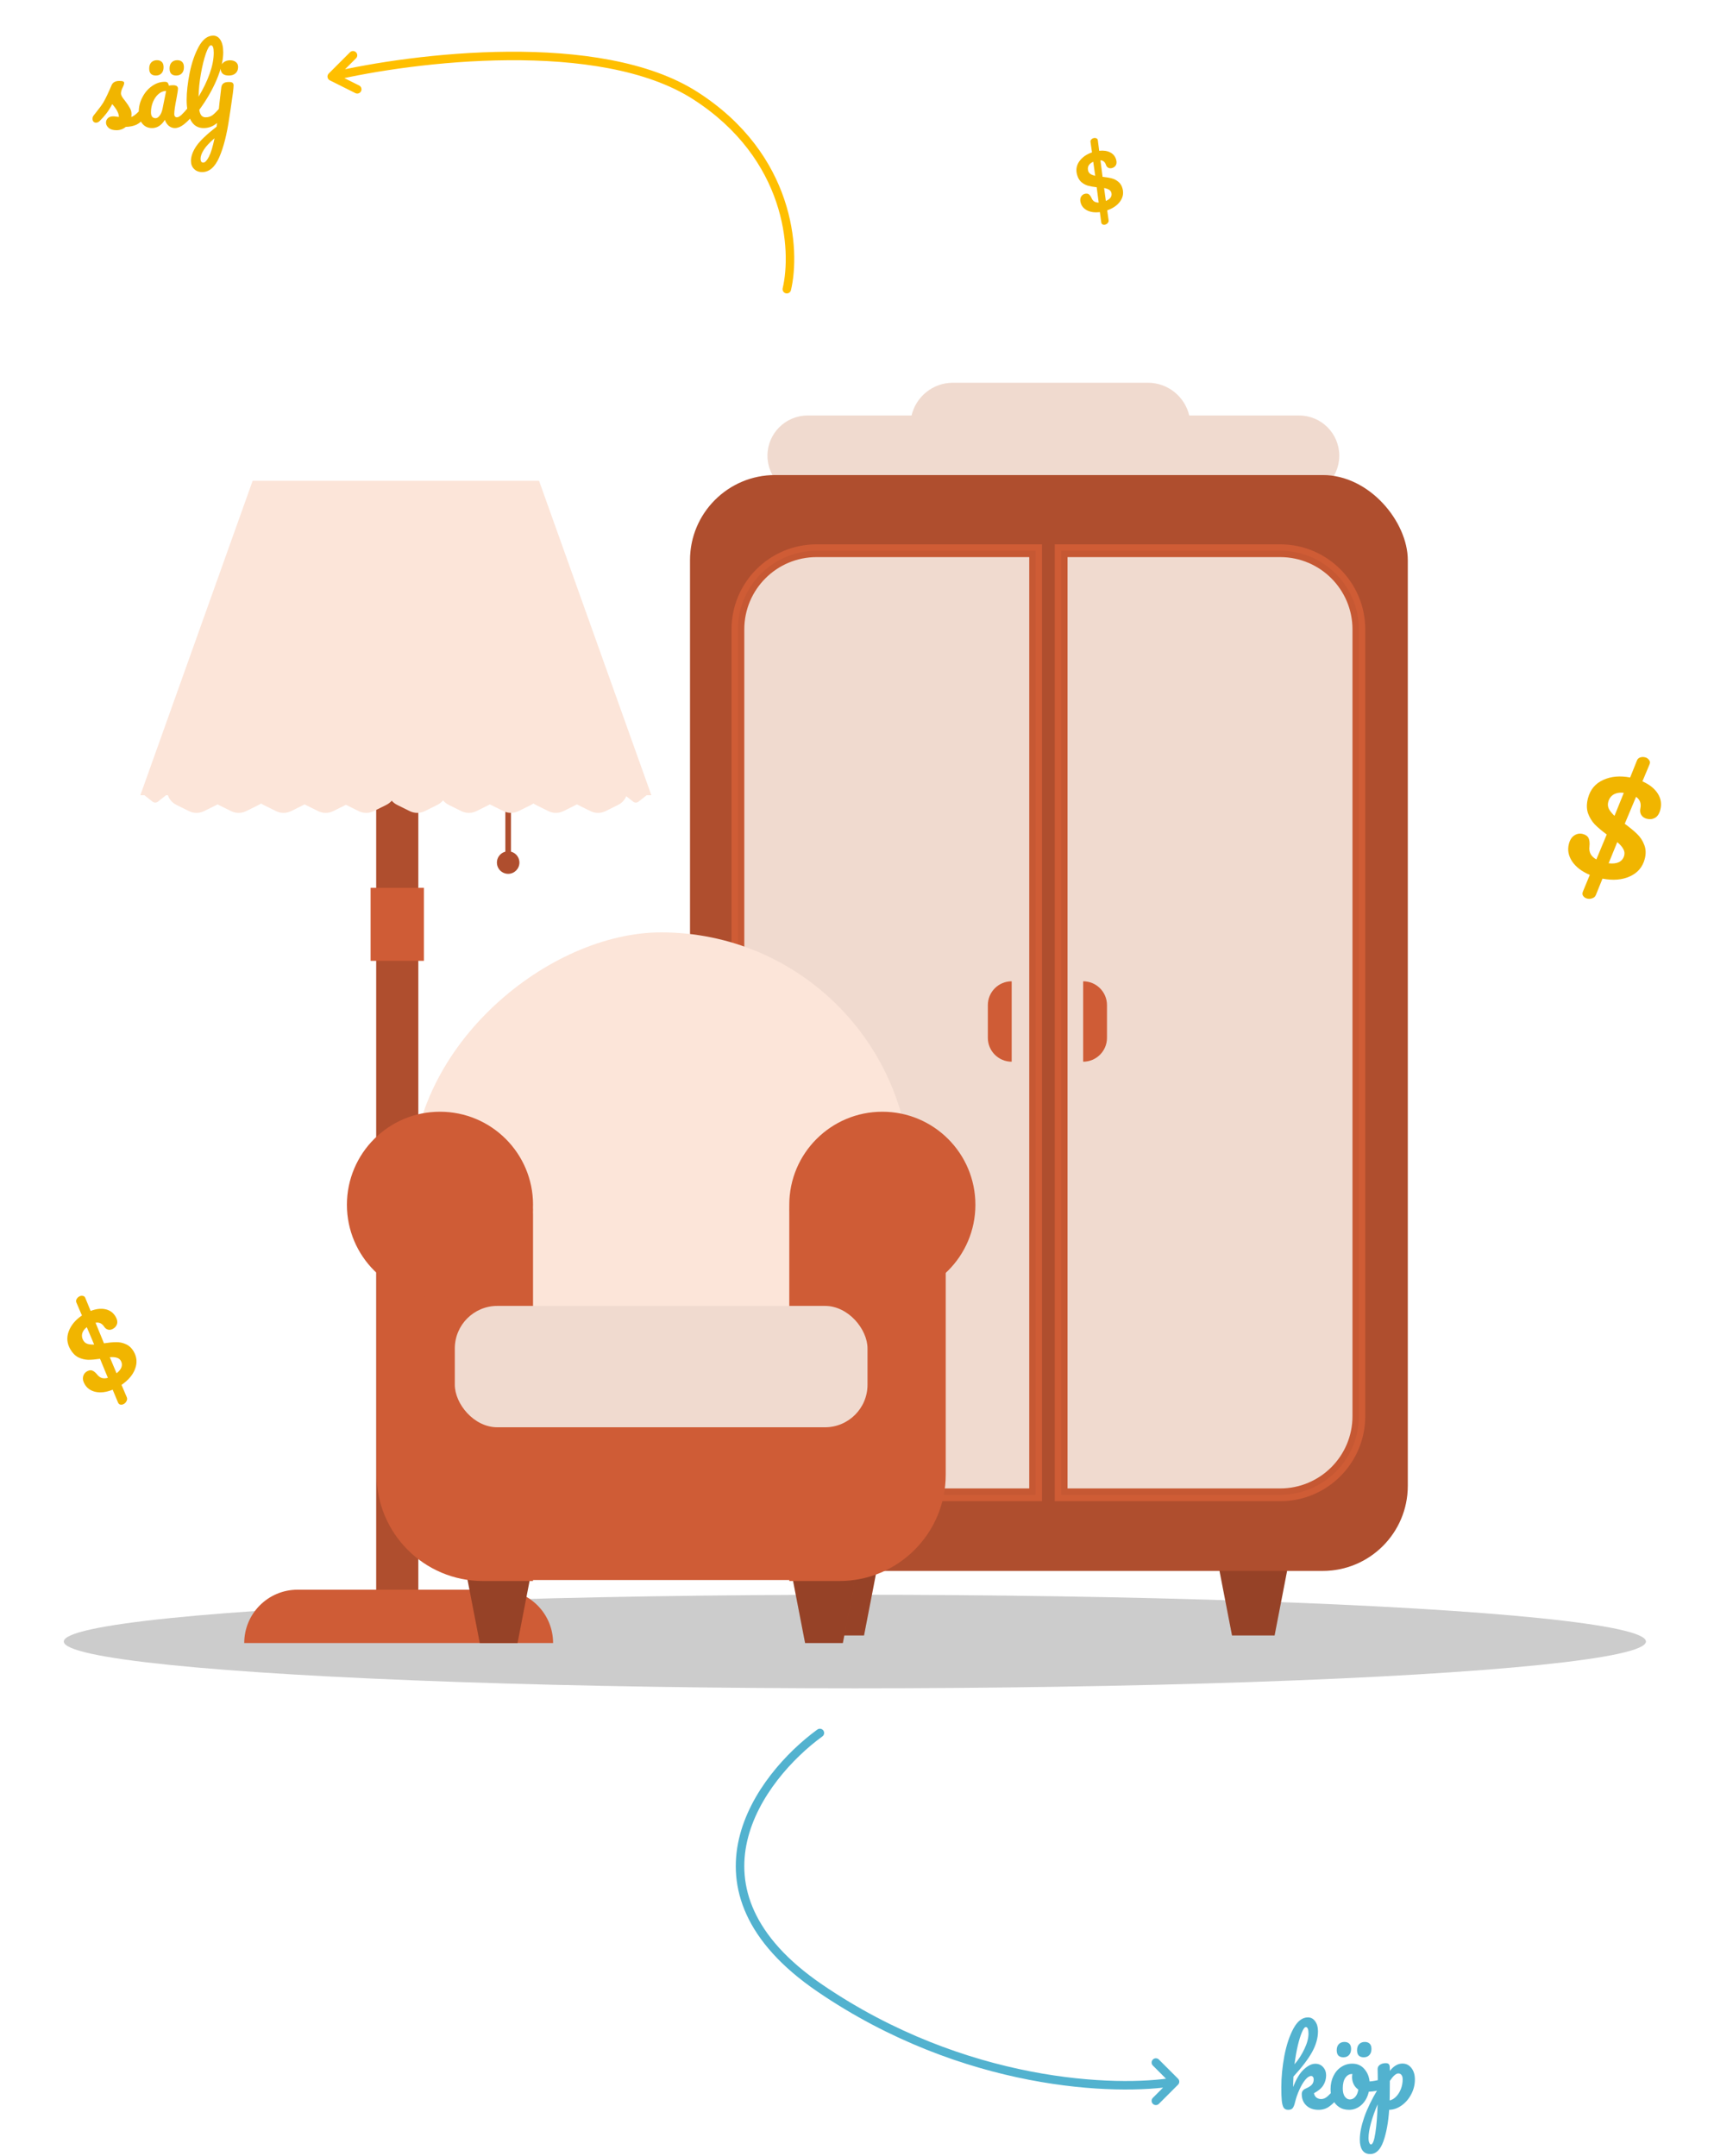 <svg width="403" height="507" viewBox="0 0 403 507" fill="none" xmlns="http://www.w3.org/2000/svg">
<g filter="url(#filter0_d)">
<path d="M259.237 41.577C260.073 41.668 260.776 41.786 261.345 41.932C261.93 42.074 262.456 42.338 262.924 42.726C263.408 43.11 263.743 43.65 263.93 44.345C264.22 45.427 264.033 46.43 263.369 47.353C262.721 48.272 261.708 48.974 260.331 49.459L260.661 51.805C260.692 52.045 260.624 52.254 260.456 52.432C260.308 52.621 260.11 52.748 259.863 52.814C259.631 52.877 259.419 52.859 259.228 52.761C259.055 52.675 258.954 52.511 258.923 52.271L258.603 49.872C257.433 50.02 256.437 49.889 255.615 49.48C254.809 49.067 254.298 48.458 254.083 47.655C253.938 47.114 253.965 46.659 254.165 46.291C254.364 45.923 254.657 45.687 255.043 45.583C255.43 45.48 255.745 45.511 255.988 45.678C256.232 45.845 256.454 46.15 256.655 46.593C256.797 46.936 257.009 47.202 257.292 47.391C257.586 47.561 257.931 47.642 258.326 47.636L257.858 44.034C257.073 43.946 256.386 43.824 255.797 43.667C255.22 43.49 254.695 43.2 254.222 42.797C253.761 42.374 253.431 41.791 253.232 41.05C252.926 39.906 253.11 38.863 253.785 37.92C254.46 36.977 255.45 36.281 256.754 35.832L256.411 33.44C256.364 33.204 256.417 32.999 256.569 32.826C256.722 32.652 256.914 32.535 257.146 32.473C257.377 32.41 257.589 32.428 257.781 32.526C257.984 32.604 258.099 32.755 258.126 32.98L258.442 35.455C259.472 35.344 260.344 35.475 261.056 35.847C261.769 36.22 262.231 36.8 262.442 37.588C262.583 38.114 262.549 38.545 262.342 38.882C262.145 39.2 261.846 39.413 261.444 39.52C261.12 39.607 260.822 39.579 260.552 39.436C260.297 39.289 260.117 39.048 260.01 38.712C259.79 38.075 259.367 37.733 258.741 37.685L259.237 41.577ZM255.849 40.15C255.935 40.474 256.12 40.731 256.403 40.921C256.681 41.094 257.051 41.236 257.51 41.344L257.047 38.04C256.542 38.258 256.183 38.553 255.968 38.925C255.768 39.294 255.728 39.702 255.849 40.15ZM260.014 47.258C260.534 47.036 260.908 46.762 261.136 46.436C261.359 46.094 261.417 45.723 261.309 45.321C261.226 45.012 261.038 44.772 260.744 44.603C260.465 44.429 260.083 44.299 259.596 44.214L260.014 47.258Z" fill="#F1B500"/>
</g>
<g filter="url(#filter1_d)">
<path d="M24.446 315.874C25.554 315.703 26.5 315.613 27.283 315.604C28.085 315.584 28.854 315.744 29.591 316.082C30.347 316.409 30.965 316.988 31.445 317.82C32.191 319.113 32.297 320.469 31.761 321.887C31.243 323.294 30.181 324.548 28.574 325.648L29.81 328.556C29.933 328.854 29.917 329.147 29.762 329.433C29.636 329.727 29.426 329.96 29.13 330.131C28.853 330.291 28.574 330.341 28.293 330.281C28.041 330.229 27.854 330.054 27.731 329.756L26.491 326.776C25.036 327.37 23.709 327.546 22.509 327.302C21.327 327.048 20.459 326.441 19.905 325.48C19.532 324.833 19.41 324.239 19.54 323.696C19.669 323.153 19.965 322.748 20.427 322.481C20.889 322.214 21.306 322.146 21.677 322.277C22.048 322.408 22.439 322.724 22.852 323.224C23.152 323.617 23.518 323.887 23.947 324.033C24.384 324.15 24.856 324.136 25.364 323.991L23.518 319.514C22.476 319.672 21.549 319.752 20.737 319.753C19.932 319.725 19.156 319.532 18.408 319.176C17.668 318.79 17.042 318.154 16.53 317.267C15.741 315.9 15.618 314.493 16.162 313.046C16.706 311.598 17.74 310.361 19.265 309.332L17.998 306.369C17.856 306.081 17.854 305.8 17.99 305.524C18.127 305.248 18.333 305.03 18.61 304.87C18.887 304.71 19.166 304.66 19.447 304.72C19.736 304.75 19.936 304.905 20.049 305.185L21.309 308.264C22.598 307.766 23.765 307.634 24.812 307.867C25.858 308.1 26.653 308.688 27.197 309.631C27.56 310.259 27.665 310.826 27.514 311.332C27.371 311.809 27.059 312.186 26.578 312.463C26.191 312.687 25.798 312.754 25.401 312.663C25.022 312.562 24.706 312.313 24.453 311.917C23.949 311.173 23.286 310.878 22.464 311.033L24.446 315.874ZM19.589 315.205C19.813 315.593 20.14 315.861 20.569 316.007C20.988 316.135 21.512 316.189 22.142 316.17L20.405 312.074C19.83 312.529 19.468 313.033 19.32 313.587C19.19 314.13 19.28 314.67 19.589 315.205ZM27.407 322.922C28 322.457 28.387 321.975 28.567 321.476C28.737 320.96 28.683 320.461 28.406 319.981C28.193 319.611 27.867 319.368 27.43 319.251C27.012 319.123 26.474 319.088 25.818 319.147L27.407 322.922Z" fill="#F1B500"/>
</g>
<g filter="url(#filter2_d)">
<path d="M382.018 193.709C383.206 194.578 384.167 195.371 384.902 196.09C385.664 196.816 386.23 197.678 386.601 198.676C386.998 199.681 387.034 200.792 386.708 202.009C386.2 203.902 385.04 205.258 383.226 206.077C381.44 206.902 379.291 207.08 376.779 206.61L375.227 210.455C375.064 210.847 374.778 211.103 374.368 211.225C373.978 211.382 373.567 211.402 373.134 211.286C372.728 211.177 372.423 210.965 372.218 210.649C372.032 210.368 372.021 210.031 372.184 209.64L373.798 205.725C371.896 204.925 370.502 203.856 369.614 202.516C368.754 201.184 368.512 199.815 368.889 198.408C369.142 197.462 369.581 196.797 370.206 196.413C370.83 196.03 371.481 195.929 372.157 196.11C372.833 196.291 373.283 196.615 373.506 197.08C373.729 197.546 373.799 198.202 373.717 199.05C373.631 199.694 373.72 200.283 373.983 200.817C374.28 201.331 374.731 201.757 375.337 202.093L377.779 196.225C376.665 195.405 375.731 194.618 374.976 193.865C374.255 193.092 373.713 192.193 373.35 191.169C373.022 190.124 373.031 188.952 373.379 187.654C373.915 185.653 375.107 184.233 376.955 183.395C378.803 182.556 380.912 182.368 383.281 182.829L384.855 178.902C384.991 178.504 385.25 178.24 385.633 178.111C386.015 177.981 386.409 177.971 386.815 178.079C387.221 178.188 387.526 178.4 387.731 178.716C387.971 179.012 388.013 179.343 387.857 179.707L386.17 183.733C387.828 184.467 389.034 185.428 389.789 186.616C390.543 187.804 390.735 189.087 390.366 190.467C390.119 191.386 389.691 192.011 389.081 192.34C388.505 192.649 387.866 192.71 387.163 192.522C386.595 192.369 386.169 192.067 385.884 191.614C385.627 191.168 385.564 190.644 385.697 190.042C385.92 188.884 385.578 187.995 384.672 187.376L382.018 193.709ZM378.131 188.58C377.979 189.148 378.034 189.699 378.297 190.233C378.567 190.74 379.003 191.277 379.605 191.844L381.794 186.431C380.839 186.319 380.035 186.452 379.383 186.828C378.759 187.212 378.341 187.795 378.131 188.58ZM378.225 202.997C379.208 203.116 380.014 203.027 380.644 202.732C381.281 202.41 381.694 201.898 381.882 201.194C382.027 200.653 381.951 200.126 381.654 199.611C381.384 199.104 380.918 198.573 380.255 198.019L378.225 202.997Z" fill="#F1B500"/>
</g>
<g opacity="0.2" filter="url(#filter3_f)">
<ellipse cx="201" cy="386" rx="186" ry="11" fill="black"/>
</g>
<path d="M285.382 362.392H303.979L299.687 384.565H289.673L285.382 362.392Z" fill="#AE4D2D"/>
<path d="M188.852 362.392H207.449L203.157 384.565H193.144L188.852 362.392Z" fill="#AE4D2D"/>
<path opacity="0.14" d="M285.382 362.392H303.979L299.687 384.565H289.674L285.382 362.392Z" fill="black"/>
<path opacity="0.14" d="M188.852 362.392H207.449L203.157 384.565H193.144L188.852 362.392Z" fill="black"/>
<path fill-rule="evenodd" clip-rule="evenodd" d="M245.106 111.707C243.497 114.629 240.389 116.609 236.818 116.609H189.902C184.682 116.609 180.449 112.377 180.449 107.156C180.449 101.935 184.682 97.703 189.902 97.703H214.326C215.364 93.287 219.329 90 224.061 90H269.883C274.615 90 278.58 93.287 279.618 97.703H305.441C310.662 97.703 314.894 101.935 314.894 107.156C314.894 112.377 310.662 116.609 305.441 116.609H258.525C254.954 116.609 251.846 114.629 250.238 111.707H245.106Z" fill="#FCE5D9"/>
<path opacity="0.05" fill-rule="evenodd" clip-rule="evenodd" d="M245.106 111.707C243.497 114.629 240.389 116.609 236.818 116.609H189.902C184.682 116.609 180.449 112.377 180.449 107.156C180.449 101.935 184.682 97.703 189.902 97.703H214.326C215.364 93.287 219.329 90 224.061 90H269.883C274.615 90 278.58 93.287 279.618 97.703H305.441C310.662 97.703 314.894 101.935 314.894 107.156C314.894 112.377 310.662 116.609 305.441 116.609H258.525C254.954 116.609 251.846 114.629 250.238 111.707H245.106Z" fill="black"/>
<rect x="162.243" y="111.707" width="168.757" height="257.687" rx="20" fill="#CF5C36"/>
<rect opacity="0.16" x="162.243" y="111.707" width="168.757" height="257.687" rx="20" fill="black"/>
<path d="M173.5 148C173.5 137.783 181.783 129.5 192 129.5H243.5V351.5H192C181.783 351.5 173.5 343.217 173.5 333V148Z" fill="#FCE5D9" stroke="#CF5C36" stroke-width="3"/>
<path d="M249.5 129.5H301C311.217 129.5 319.5 137.783 319.5 148V333C319.5 343.217 311.217 351.5 301 351.5H249.5V129.5Z" fill="#FCE5D9" stroke="#CF5C36" stroke-width="3"/>
<path opacity="0.05" d="M173.5 148C173.5 137.783 181.783 129.5 192 129.5H243.5V351.5H192C181.783 351.5 173.5 343.217 173.5 333V148Z" fill="black" stroke="#CF5C36" stroke-width="3"/>
<path opacity="0.05" d="M249.5 129.5H301C311.217 129.5 319.5 137.783 319.5 148V333C319.5 343.217 311.217 351.5 301 351.5H249.5V129.5Z" fill="black" stroke="#CF5C36" stroke-width="3"/>
<path d="M232.266 236.349C232.266 233.255 234.774 230.747 237.868 230.747V249.654C234.774 249.654 232.266 247.146 232.266 244.052V236.349Z" fill="#CF5C36"/>
<path d="M260.276 244.052C260.276 247.146 257.768 249.654 254.674 249.654L254.674 230.747C257.768 230.747 260.276 233.255 260.276 236.349L260.276 244.052Z" fill="#CF5C36"/>
<rect x="118.82" y="185.006" width="1.32" height="17.824" fill="#CF5C36"/>
<circle cx="119.48" cy="202.831" r="2.641" fill="#CF5C36"/>
<g opacity="0.16">
<rect x="118.82" y="185.006" width="1.32" height="17.824" fill="black"/>
<circle cx="119.48" cy="202.831" r="2.641" fill="black"/>
</g>
<rect x="88.453" y="177.085" width="9.902" height="207.288" fill="#CF5C36"/>
<rect opacity="0.16" x="88.453" y="177.26" width="9.902" height="207.288" fill="black"/>
<path fill-rule="evenodd" clip-rule="evenodd" d="M59.406 113.05H126.742L153.148 186.987H152.053C152.043 186.996 152.033 187.004 152.023 187.013C152.014 187.02 152.005 187.028 151.995 187.036L150.119 188.513C149.756 188.799 149.244 188.799 148.881 188.513L147.243 187.223C146.91 188.059 146.272 188.804 145.288 189.291L142.38 190.73C141.262 191.283 139.949 191.283 138.831 190.73L135.923 189.291C135.83 189.245 135.741 189.197 135.654 189.147C135.568 189.197 135.478 189.245 135.385 189.291L132.477 190.73C131.359 191.283 130.047 191.283 128.929 190.73L126.02 189.291C125.804 189.184 125.605 189.065 125.422 188.935C125.239 189.065 125.039 189.184 124.823 189.291L121.915 190.73C120.797 191.283 119.485 191.283 118.366 190.73L115.458 189.291C115.365 189.245 115.276 189.197 115.189 189.147C115.103 189.197 115.013 189.245 114.921 189.291L112.012 190.73C110.894 191.283 109.582 191.283 108.464 190.73L105.556 189.291C104.978 189.005 104.519 188.63 104.172 188.2C103.824 188.63 103.366 189.005 102.788 189.291L99.88 190.73C98.762 191.283 97.449 191.283 96.331 190.73L93.423 189.291C92.881 189.023 92.444 188.677 92.106 188.28C91.767 188.677 91.33 189.023 90.788 189.291L87.88 190.73C86.762 191.283 85.45 191.283 84.332 190.73L81.423 189.291L81.393 189.276C81.383 189.271 81.373 189.265 81.362 189.26C81.354 189.256 81.346 189.252 81.338 189.248C81.31 189.262 81.282 189.277 81.254 189.291L78.345 190.73C77.227 191.283 75.915 191.283 74.797 190.73L71.888 189.291C71.796 189.245 71.706 189.197 71.619 189.146C71.533 189.197 71.443 189.245 71.35 189.291L68.442 190.73C67.324 191.283 66.012 191.283 64.894 190.73L61.985 189.291C61.769 189.184 61.57 189.065 61.387 188.935C61.204 189.065 61.005 189.184 60.789 189.291L57.88 190.73C56.762 191.283 55.45 191.283 54.332 190.73L51.424 189.291C51.331 189.245 51.241 189.197 51.155 189.146C51.068 189.197 50.978 189.245 50.886 189.291L47.977 190.73C46.859 191.283 45.547 191.283 44.429 190.73L41.521 189.291C40.445 188.759 39.782 187.918 39.481 186.987H39.053C39.034 187.004 39.015 187.02 38.995 187.036L37.119 188.513C36.756 188.799 36.244 188.799 35.881 188.513L34.005 187.036C33.985 187.02 33.966 187.004 33.947 186.987H33L59.406 113.05Z" fill="#FCE5D9"/>
<path d="M57.426 386.353C57.426 379.426 63.041 373.81 69.969 373.81H117.5C124.427 373.81 130.043 379.426 130.043 386.353H57.426Z" fill="#CF5C36"/>
<rect x="87.133" y="208.772" width="12.543" height="17.164" fill="#CF5C36"/>
<path d="M185.489 366.693H201.978L198.173 386.353H189.294L185.489 366.693Z" fill="#AE4D2D"/>
<path opacity="0.14" d="M185.489 366.693H201.978L198.173 386.353H189.294L185.489 366.693Z" fill="black"/>
<path d="M109 366.693H125.489L121.684 386.353H112.805L109 366.693Z" fill="#AE4D2D"/>
<path opacity="0.14" d="M109 366.693H125.489L121.684 386.353H112.805L109 366.693Z" fill="black"/>
<rect x="214.115" y="219.243" width="148.085" height="117.326" rx="58.663" transform="rotate(90 214.115 219.243)" fill="#FCE5D9"/>
<rect x="111.204" y="335.315" width="88.083" height="36.221" rx="14" fill="#CF5C36"/>
<path d="M203.969 267.125C214.126 267.125 222.361 275.359 222.361 285.516L222.361 346.767C222.361 360.574 211.168 371.767 197.361 371.767L185.577 371.767L185.577 285.516C185.577 275.359 193.812 267.125 203.969 267.125Z" fill="#CF5C36"/>
<path d="M106.936 267.125C117.094 267.125 125.328 275.359 125.328 285.516L125.328 371.767L113.545 371.767C99.738 371.767 88.545 360.574 88.545 346.767L88.545 285.516C88.545 275.359 96.779 267.125 106.936 267.125Z" fill="#CF5C36"/>
<rect x="106.937" y="307.079" width="97.032" height="28.539" rx="10" fill="#FCE5D9"/>
<rect opacity="0.05" x="106.936" y="307.079" width="97.032" height="28.539" rx="10" fill="black"/>
<circle cx="207.457" cy="283.297" r="21.88" fill="#CF5C36"/>
<circle cx="103.449" cy="283.297" r="21.88" fill="#CF5C36"/>
<path d="M314.398 490.871C314.597 490.871 314.751 490.963 314.858 491.147C314.981 491.331 315.042 491.584 315.042 491.906C315.042 492.519 314.896 492.995 314.605 493.332C313.915 494.175 313.217 494.85 312.512 495.356C311.807 495.862 310.971 496.115 310.005 496.115C308.824 496.115 307.874 495.778 307.153 495.103C306.432 494.428 306.072 493.531 306.072 492.412C306.072 491.814 306.379 491.385 306.992 491.124C307.667 490.833 308.15 490.526 308.441 490.204C308.732 489.867 308.878 489.46 308.878 488.985C308.878 488.709 308.817 488.502 308.694 488.364C308.587 488.226 308.449 488.157 308.28 488.157C307.866 488.157 307.406 488.456 306.9 489.054C306.409 489.652 305.949 490.426 305.52 491.377C305.091 492.312 304.753 493.278 304.508 494.275C304.339 494.996 304.14 495.486 303.91 495.747C303.695 495.992 303.35 496.115 302.875 496.115C302.4 496.115 302.047 495.946 301.817 495.609C301.602 495.256 301.457 494.72 301.38 493.999C301.303 493.278 301.265 492.22 301.265 490.825C301.265 488.464 301.503 486.003 301.978 483.442C302.469 480.881 303.182 478.735 304.117 477.002C305.068 475.254 306.202 474.38 307.521 474.38C308.226 474.38 308.794 474.687 309.223 475.3C309.668 475.898 309.89 476.68 309.89 477.646C309.89 479.195 309.438 480.805 308.533 482.476C307.628 484.132 306.156 486.072 304.117 488.295C304.071 489.092 304.048 489.913 304.048 490.756C304.784 488.839 305.627 487.452 306.578 486.593C307.529 485.719 308.418 485.282 309.246 485.282C310.013 485.282 310.626 485.543 311.086 486.064C311.561 486.585 311.799 487.229 311.799 487.996C311.799 488.839 311.584 489.614 311.155 490.319C310.726 491.024 309.99 491.653 308.947 492.205C309.008 492.619 309.192 492.956 309.499 493.217C309.821 493.462 310.204 493.585 310.649 493.585C311.124 493.585 311.584 493.401 312.029 493.033C312.474 492.665 313.056 492.052 313.777 491.193C313.961 490.978 314.168 490.871 314.398 490.871ZM307.038 476.657C306.762 476.657 306.455 477.056 306.118 477.853C305.781 478.635 305.451 479.701 305.129 481.05C304.822 482.384 304.569 483.841 304.37 485.42C305.321 484.301 306.103 483.082 306.716 481.763C307.345 480.444 307.659 479.248 307.659 478.175C307.659 477.684 307.605 477.309 307.498 477.048C307.391 476.787 307.237 476.657 307.038 476.657ZM324.918 488.939C325.117 488.939 325.271 489.039 325.378 489.238C325.485 489.437 325.539 489.69 325.539 489.997C325.539 490.733 325.317 491.17 324.872 491.308C323.952 491.63 322.94 491.814 321.836 491.86C321.545 493.148 320.97 494.183 320.111 494.965C319.252 495.732 318.279 496.115 317.19 496.115C316.27 496.115 315.48 495.893 314.821 495.448C314.177 495.003 313.686 494.413 313.349 493.677C313.012 492.941 312.843 492.144 312.843 491.285C312.843 490.12 313.065 489.085 313.51 488.18C313.955 487.26 314.568 486.547 315.35 486.041C316.132 485.52 316.998 485.259 317.949 485.259C319.114 485.259 320.05 485.665 320.755 486.478C321.476 487.275 321.897 488.264 322.02 489.445C322.741 489.399 323.599 489.246 324.596 488.985C324.719 488.954 324.826 488.939 324.918 488.939ZM317.374 493.677C317.865 493.677 318.286 493.478 318.639 493.079C319.007 492.68 319.252 492.105 319.375 491.354C318.9 491.032 318.532 490.61 318.271 490.089C318.026 489.568 317.903 489.016 317.903 488.433C317.903 488.188 317.926 487.942 317.972 487.697H317.857C317.244 487.697 316.73 487.996 316.316 488.594C315.917 489.177 315.718 490.005 315.718 491.078C315.718 491.921 315.879 492.565 316.201 493.01C316.538 493.455 316.929 493.677 317.374 493.677ZM315.856 483.764C315.365 483.764 314.982 483.634 314.706 483.373C314.43 483.097 314.292 482.675 314.292 482.108C314.292 481.495 314.453 481.019 314.775 480.682C315.112 480.329 315.557 480.153 316.109 480.153C316.6 480.153 316.983 480.291 317.259 480.567C317.535 480.828 317.673 481.242 317.673 481.809C317.673 482.422 317.504 482.905 317.167 483.258C316.845 483.595 316.408 483.764 315.856 483.764ZM320.64 483.764C320.149 483.764 319.766 483.634 319.49 483.373C319.214 483.097 319.076 482.675 319.076 482.108C319.076 481.495 319.237 481.019 319.559 480.682C319.896 480.329 320.341 480.153 320.893 480.153C321.384 480.153 321.767 480.291 322.043 480.567C322.319 480.828 322.457 481.242 322.457 481.809C322.457 482.422 322.288 482.905 321.951 483.258C321.629 483.595 321.192 483.764 320.64 483.764ZM332.673 488.985C332.673 490.196 332.389 491.346 331.822 492.435C331.27 493.508 330.526 494.382 329.591 495.057C328.671 495.732 327.682 496.084 326.624 496.115C326.425 499.074 325.972 501.543 325.267 503.521C324.562 505.514 323.527 506.511 322.162 506.511C321.334 506.511 320.721 506.212 320.322 505.614C319.923 505.016 319.724 504.188 319.724 503.13C319.724 501.627 320.069 499.872 320.759 497.863C321.449 495.87 322.515 493.669 323.956 491.262C323.956 489.023 323.941 487.467 323.91 486.593C323.895 486.148 324.071 485.796 324.439 485.535C324.807 485.274 325.267 485.144 325.819 485.144C326.141 485.144 326.371 485.213 326.509 485.351C326.662 485.474 326.747 485.727 326.762 486.11C326.762 486.493 326.77 486.777 326.785 486.961C327.276 486.348 327.759 485.911 328.234 485.65C328.709 485.374 329.215 485.236 329.752 485.236C330.611 485.236 331.308 485.581 331.845 486.271C332.397 486.961 332.673 487.866 332.673 488.985ZM326.739 493.907C327.291 493.784 327.797 493.485 328.257 493.01C328.732 492.519 329.108 491.921 329.384 491.216C329.66 490.495 329.798 489.744 329.798 488.962C329.798 488.502 329.706 488.157 329.522 487.927C329.338 487.682 329.093 487.559 328.786 487.559C328.234 487.559 327.567 488.142 326.785 489.307C326.77 489.982 326.762 490.971 326.762 492.274C326.762 492.979 326.754 493.524 326.739 493.907ZM322.346 504.257C322.76 504.257 323.105 503.352 323.381 501.543C323.657 499.749 323.833 497.51 323.91 494.827C323.251 496.36 322.729 497.825 322.346 499.22C321.963 500.615 321.771 501.788 321.771 502.739C321.771 503.23 321.832 503.605 321.955 503.866C322.062 504.127 322.193 504.257 322.346 504.257Z" fill="#52B2CF"/>
<path d="M192.773 407.5C178.606 417.833 158.773 444.3 192.773 467.5C226.773 490.7 262.607 491.833 276.273 489.5M276.273 489.5L271.773 485M276.273 489.5L271.773 494" stroke="#52B2CF" stroke-width="2" stroke-linecap="round" stroke-linejoin="round"/>
<path d="M27.382 30.621C26.585 30.621 25.971 30.437 25.542 30.069C25.128 29.701 24.921 29.287 24.921 28.827C24.921 28.428 25.067 28.083 25.358 27.792C25.649 27.501 26.079 27.355 26.646 27.355C26.845 27.355 27.075 27.378 27.336 27.424C27.612 27.455 27.819 27.478 27.957 27.493C27.942 27.094 27.85 26.719 27.681 26.366C27.528 26.013 27.328 25.676 27.083 25.354C26.838 25.017 26.608 24.725 26.393 24.48C25.918 25.385 25.442 26.136 24.967 26.734C24.507 27.332 24.001 27.899 23.449 28.436C23.173 28.712 22.882 28.85 22.575 28.85C22.33 28.85 22.13 28.766 21.977 28.597C21.824 28.413 21.747 28.191 21.747 27.93C21.747 27.623 21.854 27.34 22.069 27.079L22.368 26.711C23.211 25.668 23.848 24.81 24.277 24.135C24.538 23.69 24.844 23.1 25.197 22.364C25.55 21.613 25.895 20.838 26.232 20.041C26.523 19.366 27.129 19.029 28.049 19.029C28.478 19.029 28.777 19.067 28.946 19.144C29.115 19.221 29.199 19.343 29.199 19.512C29.199 19.604 29.168 19.75 29.107 19.949C29.046 20.148 28.961 20.348 28.854 20.547C28.578 21.099 28.44 21.567 28.44 21.95C28.44 22.18 28.517 22.433 28.67 22.709C28.839 22.985 29.092 23.33 29.429 23.744C29.92 24.388 30.288 24.94 30.533 25.4C30.794 25.845 30.924 26.335 30.924 26.872C30.924 27.025 30.909 27.24 30.878 27.516C31.629 27.225 32.511 26.45 33.523 25.193C33.707 24.978 33.914 24.871 34.144 24.871C34.343 24.871 34.497 24.963 34.604 25.147C34.727 25.331 34.788 25.584 34.788 25.906C34.788 26.489 34.642 26.964 34.351 27.332C33.584 28.283 32.848 28.934 32.143 29.287C31.453 29.624 30.594 29.808 29.567 29.839C28.954 30.36 28.225 30.621 27.382 30.621ZM35.748 30.115C34.798 30.115 34.039 29.77 33.471 29.08C32.904 28.39 32.62 27.485 32.62 26.366C32.62 25.139 32.904 23.982 33.471 22.893C34.039 21.789 34.79 20.907 35.725 20.248C36.676 19.573 37.68 19.236 38.738 19.236C39.076 19.236 39.298 19.305 39.405 19.443C39.528 19.566 39.628 19.796 39.704 20.133C40.026 20.072 40.364 20.041 40.716 20.041C41.468 20.041 41.843 20.309 41.843 20.846C41.843 21.168 41.728 21.935 41.498 23.146C41.146 24.909 40.969 26.136 40.969 26.826C40.969 27.056 41.023 27.24 41.13 27.378C41.253 27.516 41.406 27.585 41.59 27.585C41.882 27.585 42.234 27.401 42.648 27.033C43.062 26.65 43.622 26.036 44.327 25.193C44.511 24.978 44.718 24.871 44.948 24.871C45.148 24.871 45.301 24.963 45.408 25.147C45.531 25.331 45.592 25.584 45.592 25.906C45.592 26.519 45.447 26.995 45.155 27.332C44.527 28.114 43.86 28.773 43.154 29.31C42.449 29.847 41.767 30.115 41.107 30.115C40.601 30.115 40.134 29.946 39.704 29.609C39.29 29.256 38.976 28.781 38.761 28.183C37.964 29.471 36.96 30.115 35.748 30.115ZM36.576 27.792C36.914 27.792 37.236 27.593 37.542 27.194C37.849 26.795 38.071 26.266 38.209 25.607L39.06 21.375C38.416 21.39 37.818 21.636 37.266 22.111C36.73 22.571 36.3 23.184 35.978 23.951C35.656 24.718 35.495 25.53 35.495 26.389C35.495 26.864 35.587 27.217 35.771 27.447C35.971 27.677 36.239 27.792 36.576 27.792ZM36.645 17.764C36.155 17.764 35.771 17.634 35.495 17.373C35.219 17.097 35.081 16.675 35.081 16.108C35.081 15.495 35.242 15.019 35.564 14.682C35.902 14.329 36.346 14.153 36.898 14.153C37.389 14.153 37.772 14.291 38.048 14.567C38.324 14.828 38.462 15.242 38.462 15.809C38.462 16.422 38.294 16.905 37.956 17.258C37.634 17.595 37.197 17.764 36.645 17.764ZM41.429 17.764C40.939 17.764 40.555 17.634 40.279 17.373C40.003 17.097 39.865 16.675 39.865 16.108C39.865 15.495 40.026 15.019 40.348 14.682C40.686 14.329 41.13 14.153 41.682 14.153C42.173 14.153 42.556 14.291 42.832 14.567C43.108 14.828 43.246 15.242 43.246 15.809C43.246 16.422 43.078 16.905 42.74 17.258C42.418 17.595 41.981 17.764 41.429 17.764ZM52.44 24.871C52.639 24.871 52.793 24.963 52.9 25.147C53.023 25.331 53.084 25.584 53.084 25.906C53.084 26.519 52.938 26.995 52.647 27.332C51.988 28.145 51.267 28.812 50.485 29.333C49.718 29.854 48.844 30.115 47.863 30.115C46.514 30.115 45.51 29.502 44.85 28.275C44.206 27.048 43.884 25.461 43.884 23.514C43.884 21.643 44.122 19.512 44.597 17.12C45.088 14.728 45.801 12.673 46.736 10.956C47.687 9.239 48.814 8.38 50.117 8.38C50.853 8.38 51.428 8.725 51.842 9.415C52.272 10.09 52.486 11.063 52.486 12.336C52.486 14.161 51.98 16.277 50.968 18.684C49.956 21.091 48.584 23.476 46.851 25.837C46.959 26.466 47.135 26.918 47.38 27.194C47.626 27.455 47.947 27.585 48.346 27.585C48.975 27.585 49.527 27.409 50.002 27.056C50.477 26.688 51.083 26.067 51.819 25.193C52.003 24.978 52.21 24.871 52.44 24.871ZM49.611 10.657C49.258 10.657 48.86 11.293 48.415 12.566C47.971 13.839 47.58 15.418 47.242 17.304C46.905 19.19 46.721 20.999 46.69 22.732C47.779 20.938 48.645 19.144 49.289 17.35C49.933 15.541 50.255 13.892 50.255 12.405C50.255 11.24 50.041 10.657 49.611 10.657ZM54.077 14.176C54.644 14.176 55.104 14.314 55.457 14.59C55.81 14.866 55.986 15.257 55.986 15.763C55.986 16.376 55.787 16.867 55.388 17.235C54.989 17.588 54.46 17.764 53.801 17.764C53.157 17.764 52.674 17.618 52.352 17.327C52.03 17.02 51.869 16.599 51.869 16.062C51.869 15.525 52.076 15.081 52.49 14.728C52.919 14.36 53.448 14.176 54.077 14.176ZM53.801 19.282C54.261 19.282 54.56 19.351 54.698 19.489C54.851 19.627 54.928 19.819 54.928 20.064C54.928 20.723 54.69 22.602 54.215 25.699C54.154 26.067 54.054 26.719 53.916 27.654C53.349 31.579 52.559 34.692 51.547 36.992C50.535 39.307 49.201 40.465 47.545 40.465C46.748 40.465 46.111 40.22 45.636 39.729C45.145 39.254 44.9 38.625 44.9 37.843C44.9 36.754 45.322 35.589 46.165 34.347C47.008 33.12 48.595 31.602 50.926 29.793L51.087 28.62C51.302 27.148 51.47 25.699 51.593 24.273C51.685 23.445 51.831 22.211 52.03 20.57C52.091 20.125 52.26 19.803 52.536 19.604C52.812 19.389 53.234 19.282 53.801 19.282ZM47.798 38.234C48.197 38.234 48.634 37.782 49.109 36.877C49.584 35.972 50.029 34.516 50.443 32.507C49.278 33.504 48.442 34.401 47.936 35.198C47.415 36.011 47.154 36.724 47.154 37.337C47.154 37.935 47.369 38.234 47.798 38.234Z" fill="#F1B500"/>
<path d="M184.027 67.77C183.9 68.307 184.232 68.846 184.77 68.973C185.307 69.1 185.846 68.767 185.973 68.23L184.027 67.77ZM78 18L77.293 17.293C77.066 17.52 76.961 17.843 77.013 18.16C77.064 18.477 77.265 18.751 77.553 18.894L78 18ZM83.707 13.707C84.098 13.317 84.098 12.683 83.707 12.293C83.317 11.902 82.683 11.902 82.293 12.293L83.707 13.707ZM83 20.5L82.553 21.394L82.553 21.394L83 20.5ZM83.553 21.894C84.047 22.141 84.647 21.941 84.894 21.447C85.141 20.953 84.941 20.352 84.447 20.106L83.553 21.894ZM185.973 68.23C188.215 58.747 186.874 36.337 164.041 21.659L162.959 23.341C184.926 37.463 186.119 58.92 184.027 67.77L185.973 68.23ZM164.041 21.659C152.586 14.295 135.754 12.05 119.531 12.162C103.266 12.275 87.416 14.762 77.771 17.026L78.229 18.974C87.75 16.738 103.45 14.274 119.544 14.162C135.679 14.05 152.014 16.305 162.959 23.341L164.041 21.659ZM78.707 18.707L83.707 13.707L82.293 12.293L77.293 17.293L78.707 18.707ZM77.553 18.894L82.553 21.394L83.447 19.606L78.447 17.105L77.553 18.894ZM82.553 21.394L83.553 21.894L84.447 20.106L83.447 19.606L82.553 21.394Z" fill="#FFBF00"/>
<defs>
<filter id="filter0_d" x="243.089" y="22.436" width="30.973" height="40.414" filterUnits="userSpaceOnUse" color-interpolation-filters="sRGB">
<feFlood flood-opacity="0" result="BackgroundImageFix"/>
<feColorMatrix in="SourceAlpha" type="matrix" values="0 0 0 0 0 0 0 0 0 0 0 0 0 0 0 0 0 0 127 0"/>
<feOffset/>
<feGaussianBlur stdDeviation="5"/>
<feColorMatrix type="matrix" values="0 0 0 0 0.945 0 0 0 0 0.71 0 0 0 0 0 0 0 0 0.4 0"/>
<feBlend mode="normal" in2="BackgroundImageFix" result="effect1_dropShadow"/>
<feBlend mode="normal" in="SourceGraphic" in2="effect1_dropShadow" result="shape"/>
</filter>
<filter id="filter1_d" x="5.829" y="294.695" width="36.267" height="45.61" filterUnits="userSpaceOnUse" color-interpolation-filters="sRGB">
<feFlood flood-opacity="0" result="BackgroundImageFix"/>
<feColorMatrix in="SourceAlpha" type="matrix" values="0 0 0 0 0 0 0 0 0 0 0 0 0 0 0 0 0 0 127 0"/>
<feOffset/>
<feGaussianBlur stdDeviation="5"/>
<feColorMatrix type="matrix" values="0 0 0 0 0.945 0 0 0 0 0.71 0 0 0 0 0 0 0 0 0.4 0"/>
<feBlend mode="normal" in2="BackgroundImageFix" result="effect1_dropShadow"/>
<feBlend mode="normal" in="SourceGraphic" in2="effect1_dropShadow" result="shape"/>
</filter>
<filter id="filter2_d" x="358.716" y="168.005" width="41.832" height="53.355" filterUnits="userSpaceOnUse" color-interpolation-filters="sRGB">
<feFlood flood-opacity="0" result="BackgroundImageFix"/>
<feColorMatrix in="SourceAlpha" type="matrix" values="0 0 0 0 0 0 0 0 0 0 0 0 0 0 0 0 0 0 127 0"/>
<feOffset/>
<feGaussianBlur stdDeviation="5"/>
<feColorMatrix type="matrix" values="0 0 0 0 0.945 0 0 0 0 0.71 0 0 0 0 0 0 0 0 0.4 0"/>
<feBlend mode="normal" in2="BackgroundImageFix" result="effect1_dropShadow"/>
<feBlend mode="normal" in="SourceGraphic" in2="effect1_dropShadow" result="shape"/>
</filter>
<filter id="filter3_f" x="5" y="365" width="392" height="42" filterUnits="userSpaceOnUse" color-interpolation-filters="sRGB">
<feFlood flood-opacity="0" result="BackgroundImageFix"/>
<feBlend mode="normal" in="SourceGraphic" in2="BackgroundImageFix" result="shape"/>
<feGaussianBlur stdDeviation="5" result="effect1_foregroundBlur"/>
</filter>
</defs>
</svg>
